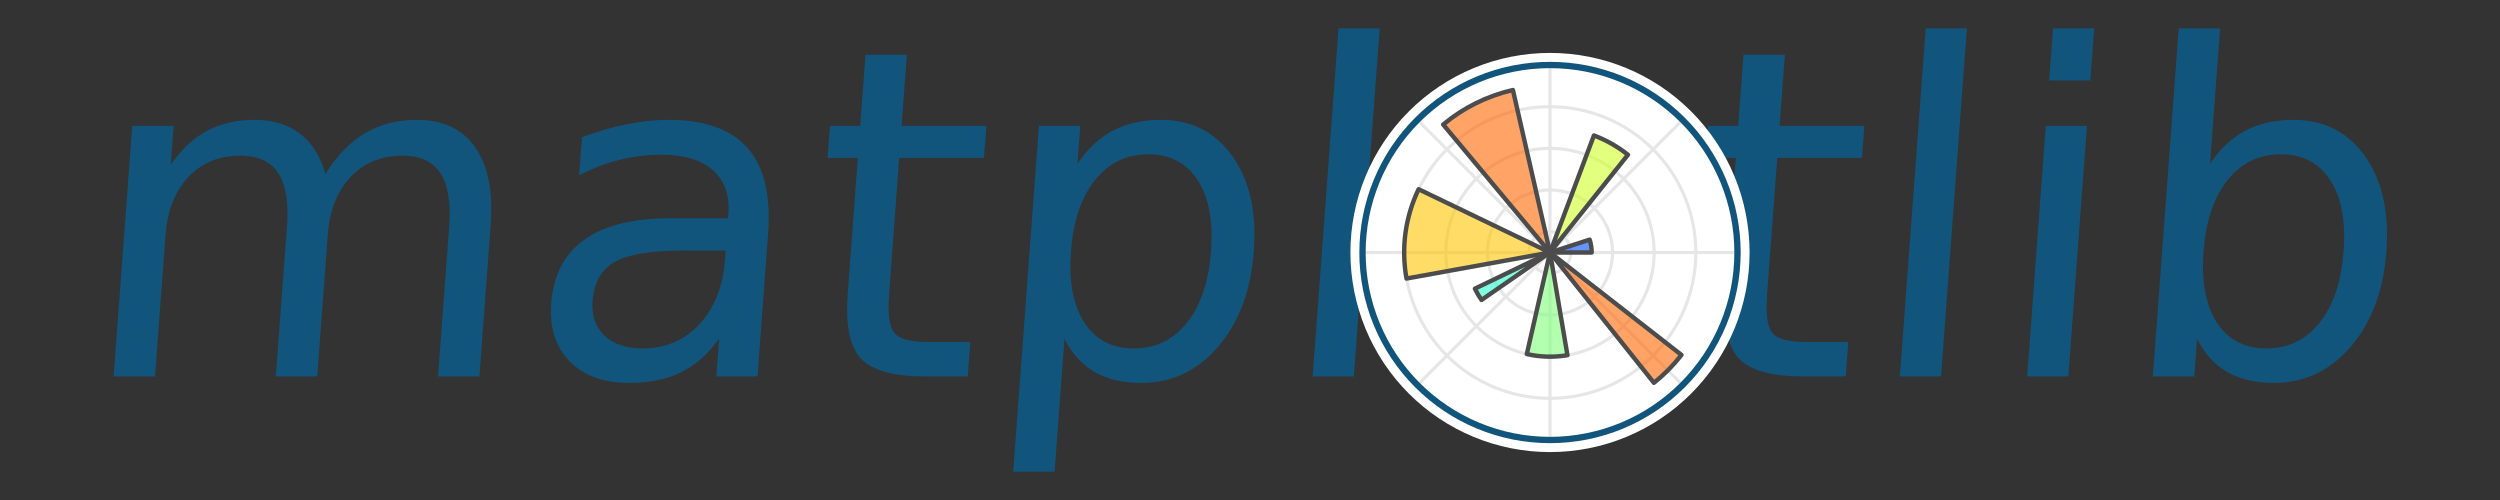 <?xml version="1.0" encoding="utf-8" standalone="no"?>
<!DOCTYPE svg PUBLIC "-//W3C//DTD SVG 1.1//EN"
  "http://www.w3.org/Graphics/SVG/1.1/DTD/svg11.dtd">
<svg xmlns:xlink="http://www.w3.org/1999/xlink" width="396pt" height="79.2pt" viewBox="0 0 396 79.2" xmlns="http://www.w3.org/2000/svg" version="1.1">
 <rect x="0" y="0" width="396" height="79.2" fill="#333333" stroke="none"/>
 <defs>
  <style type="text/css">*{stroke-linejoin: round; stroke-linecap: butt}</style>
 </defs>
 <g id="figure_1">
  <g id="patch_1">
   <path d="M 0 79.2 
L 396 79.2 
L 396 0 
L 0 0 
L 0 79.2 
z
" style="fill: none; opacity: 0"/>
  </g>
  <g id="axes_1">
   <g id="patch_2">
    <path d="M 51.531 27.558 
Q 54.307 23.159 57.863 21.072 
Q 61.42 18.986 66.024 18.986 
Q 72.226 18.986 75.271 23.329 
Q 78.317 27.66 77.722 35.665 
L 75.941 59.624 
L 69.388 59.624 
L 71.152 35.881 
Q 71.576 30.177 69.751 27.422 
Q 67.938 24.655 63.8 24.655 
Q 58.731 24.655 55.533 28.023 
Q 52.347 31.379 51.914 37.196 
L 50.248 59.624 
L 43.694 59.624 
L 45.458 35.881 
Q 45.885 30.143 44.07 27.399 
Q 42.256 24.655 38.038 24.655 
Q 33.037 24.655 29.838 28.034 
Q 26.65 31.413 26.221 37.196 
L 24.554 59.624 
L 18 59.624 
L 20.949 19.938 
L 27.503 19.938 
L 27.045 26.107 
Q 29.55 22.456 32.797 20.721 
Q 36.044 18.986 40.33 18.986 
Q 44.661 18.986 47.525 21.186 
Q 50.39 23.374 51.531 27.558 
z
M 108.462 39.679 
Q 100.559 39.679 97.375 41.482 
Q 94.191 43.285 93.866 47.651 
Q 93.609 51.12 95.747 53.161 
Q 97.887 55.191 101.81 55.191 
Q 107.241 55.191 110.804 51.347 
Q 114.367 47.503 114.84 41.131 
L 114.948 39.679 
L 108.462 39.679 
z
M 121.668 36.981 
L 119.986 59.624 
L 113.466 59.624 
L 113.913 53.603 
Q 111.412 57.209 107.95 58.933 
Q 104.488 60.656 99.669 60.656 
Q 93.58 60.656 90.229 57.232 
Q 86.889 53.808 87.315 48.07 
Q 87.813 41.38 92.544 37.979 
Q 97.287 34.577 106.177 34.577 
L 115.327 34.577 
L 115.375 33.931 
Q 115.71 29.429 112.933 26.969 
Q 110.157 24.508 104.805 24.508 
Q 101.403 24.508 98.111 25.324 
Q 94.83 26.141 91.738 27.774 
L 92.186 21.741 
Q 95.861 20.358 99.279 19.678 
Q 102.698 18.986 105.884 18.986 
Q 114.501 18.986 118.422 23.454 
Q 122.342 27.91 121.668 36.981 
z
M 143.648 8.668 
L 142.81 19.938 
L 156.236 19.938 
L 155.859 25.007 
L 142.434 25.007 
L 140.833 46.551 
Q 140.472 51.404 141.696 52.787 
Q 142.92 54.17 147.002 54.17 
L 153.692 54.17 
L 153.286 59.624 
L 146.596 59.624 
Q 139.045 59.624 136.385 56.812 
Q 133.726 53.989 134.279 46.551 
L 135.88 25.007 
L 131.095 25.007 
L 131.472 19.938 
L 136.257 19.938 
L 137.094 8.668 
L 143.648 8.668 
z
M 168.61 53.671 
L 167.046 74.716 
L 160.492 74.716 
L 164.562 19.938 
L 171.116 19.938 
L 170.669 25.959 
Q 172.995 22.422 176.252 20.71 
Q 179.521 18.986 183.875 18.986 
Q 191.109 18.986 195.196 24.723 
Q 199.294 30.461 198.599 39.815 
Q 197.903 49.17 192.952 54.919 
Q 188.013 60.656 180.779 60.656 
Q 176.424 60.656 173.412 58.933 
Q 170.41 57.209 168.61 53.671 
z
M 191.829 39.815 
Q 192.363 32.627 189.708 28.533 
Q 187.053 24.44 181.882 24.44 
Q 176.701 24.44 173.437 28.533 
Q 170.173 32.627 169.639 39.815 
Q 169.105 47.004 171.76 51.098 
Q 174.415 55.191 179.597 55.191 
Q 184.768 55.191 188.031 51.098 
Q 191.295 47.004 191.829 39.815 
z
M 212.024 4.484 
L 218.544 4.484 
L 214.447 59.624 
L 207.927 59.624 
L 212.024 4.484 
z
M 246.074 24.508 
Q 240.835 24.508 237.481 28.601 
Q 234.126 32.695 233.597 39.815 
Q 233.068 46.936 235.791 51.03 
Q 238.526 55.123 243.799 55.123 
Q 249.014 55.123 252.358 51.018 
Q 255.714 46.902 256.241 39.815 
Q 256.765 32.763 254.022 28.635 
Q 251.289 24.508 246.074 24.508 
z
M 246.484 18.986 
Q 254.988 18.986 259.43 24.519 
Q 263.884 30.041 263.158 39.815 
Q 262.434 49.555 257.157 55.112 
Q 251.891 60.656 243.387 60.656 
Q 234.849 60.656 230.42 55.112 
Q 226.002 49.555 226.726 39.815 
Q 227.452 30.041 232.693 24.519 
Q 237.946 18.986 246.484 18.986 
z
M 282.726 8.668 
L 281.888 19.938 
L 295.313 19.938 
L 294.937 25.007 
L 281.511 25.007 
L 279.91 46.551 
Q 279.55 51.404 280.774 52.787 
Q 281.998 54.17 286.079 54.17 
L 292.769 54.17 
L 292.364 59.624 
L 285.674 59.624 
Q 278.123 59.624 275.463 56.812 
Q 272.804 53.989 273.357 46.551 
L 274.958 25.007 
L 270.173 25.007 
L 270.549 19.938 
L 275.334 19.938 
L 276.172 8.668 
L 282.726 8.668 
z
M 305.038 4.484 
L 311.558 4.484 
L 307.46 59.624 
L 300.941 59.624 
L 305.038 4.484 
z
M 324.052 19.938 
L 330.571 19.938 
L 327.622 59.624 
L 321.102 59.624 
L 324.052 19.938 
z
M 325.2 4.484 
L 331.72 4.484 
L 331.106 12.75 
L 324.586 12.75 
L 325.2 4.484 
z
M 371.231 39.815 
Q 371.765 32.627 369.11 28.533 
Q 366.454 24.44 361.284 24.44 
Q 356.102 24.44 352.838 28.533 
Q 349.575 32.627 349.041 39.815 
Q 348.506 47.004 351.162 51.098 
Q 353.817 55.191 358.999 55.191 
Q 364.169 55.191 367.433 51.098 
Q 370.697 47.004 371.231 39.815 
z
M 350.07 25.959 
Q 352.397 22.422 355.654 20.71 
Q 358.923 18.986 363.277 18.986 
Q 370.511 18.986 374.597 24.723 
Q 378.695 30.461 378 39.815 
Q 377.305 49.17 372.353 54.919 
Q 367.414 60.656 360.18 60.656 
Q 355.826 60.656 352.813 58.933 
Q 349.812 57.209 348.011 53.671 
L 347.569 59.624 
L 341.015 59.624 
L 345.112 4.484 
L 351.666 4.484 
L 350.07 25.959 
z
" clip-path="url(#pfab00638ac)" style="fill: #11557c"/>
   </g>
  </g>
  <g id="axes_2">
   <g id="patch_3">
    <path d="M 275.22 39.996 
C 275.22 36.096 274.452 32.234 272.959 28.63 
C 271.467 25.027 269.279 21.753 266.521 18.995 
C 263.763 16.237 260.489 14.049 256.886 12.557 
C 253.282 11.064 249.42 10.296 245.52 10.296 
C 241.62 10.296 237.758 11.064 234.154 12.557 
C 230.551 14.049 227.277 16.237 224.519 18.995 
C 221.761 21.753 219.573 25.027 218.081 28.63 
C 216.588 32.234 215.82 36.096 215.82 39.996 
C 215.82 43.896 216.588 47.758 218.081 51.362 
C 219.573 54.965 221.761 58.239 224.519 60.997 
C 227.277 63.755 230.551 65.943 234.154 67.435 
C 237.758 68.928 241.62 69.696 245.52 69.696 
C 249.42 69.696 253.282 68.928 256.886 67.435 
C 260.489 65.943 263.763 63.755 266.521 60.997 
C 269.279 58.239 271.467 54.965 272.959 51.362 
C 274.452 47.758 275.22 43.896 275.22 39.996 
M 245.52 39.996 
C 245.52 39.996 245.52 39.996 245.52 39.996 
C 245.52 39.996 245.52 39.996 245.52 39.996 
C 245.52 39.996 245.52 39.996 245.52 39.996 
C 245.52 39.996 245.52 39.996 245.52 39.996 
C 245.52 39.996 245.52 39.996 245.52 39.996 
C 245.52 39.996 245.52 39.996 245.52 39.996 
C 245.52 39.996 245.52 39.996 245.52 39.996 
C 245.52 39.996 245.52 39.996 245.52 39.996 
C 245.52 39.996 245.52 39.996 245.52 39.996 
C 245.52 39.996 245.52 39.996 245.52 39.996 
C 245.52 39.996 245.52 39.996 245.52 39.996 
C 245.52 39.996 245.52 39.996 245.52 39.996 
C 245.52 39.996 245.52 39.996 245.52 39.996 
C 245.52 39.996 245.52 39.996 245.52 39.996 
C 245.52 39.996 245.52 39.996 245.52 39.996 
C 245.52 39.996 245.52 39.996 245.52 39.996 
z
" style="fill: #ffffff"/>
   </g>
   <g id="patch_4">
    <path d="M 245.52 39.996 
C 245.52 39.996 245.52 39.996 245.52 39.996 
C 245.52 39.996 245.52 39.996 245.52 39.996 
C 245.52 39.996 245.52 39.996 245.52 39.996 
C 245.52 39.996 245.52 39.996 245.52 39.996 
C 245.52 39.996 245.52 39.996 245.52 39.996 
C 245.52 39.996 245.52 39.996 245.52 39.996 
C 245.52 39.996 245.52 39.996 245.52 39.996 
C 245.52 39.996 245.52 39.996 245.52 39.996 
C 245.52 39.996 245.52 39.996 245.52 39.996 
C 245.52 39.996 245.52 39.996 245.52 39.996 
C 245.52 39.996 245.52 39.996 245.52 39.996 
C 245.52 39.996 245.52 39.996 245.52 39.996 
C 245.52 39.996 245.52 39.996 245.52 39.996 
C 245.52 39.996 245.52 39.996 245.52 39.996 
C 245.52 39.996 245.52 39.996 245.52 39.996 
C 245.52 39.996 245.52 39.996 245.52 39.996 
L 277.134 39.996 
C 277.134 44.148 276.316 48.259 274.728 52.094 
C 273.139 55.93 270.81 59.415 267.874 62.35 
C 264.939 65.286 261.454 67.615 257.618 69.204 
C 253.783 70.792 249.672 71.61 245.52 71.61 
C 241.368 71.61 237.257 70.792 233.422 69.204 
C 229.586 67.615 226.101 65.286 223.166 62.35 
C 220.23 59.415 217.901 55.93 216.312 52.094 
C 214.724 48.259 213.906 44.148 213.906 39.996 
C 213.906 35.844 214.724 31.733 216.312 27.898 
C 217.901 24.062 220.23 20.577 223.166 17.642 
C 226.101 14.706 229.586 12.377 233.422 10.788 
C 237.257 9.2 241.368 8.382 245.52 8.382 
C 249.672 8.382 253.783 9.2 257.618 10.788 
C 261.454 12.377 264.939 14.706 267.874 17.642 
C 270.81 20.577 273.139 24.062 274.728 27.898 
C 276.316 31.733 277.134 35.844 277.134 39.996 
z
" style="fill: #ffffff"/>
   </g>
   <g id="matplotlib.axis_1">
    <g id="xtick_1">
     <g id="line2d_1">
      <path d="M 245.52 39.996 
L 275.22 39.996 
" clip-path="url(#p205cdb8051)" style="fill: none; stroke: #e6e6e6; stroke-width: 0.5; stroke-linecap: square"/>
     </g>
    </g>
    <g id="xtick_2">
     <g id="line2d_2">
      <path d="M 245.52 39.996 
L 266.521 18.995 
" clip-path="url(#p205cdb8051)" style="fill: none; stroke: #e6e6e6; stroke-width: 0.5; stroke-linecap: square"/>
     </g>
    </g>
    <g id="xtick_3">
     <g id="line2d_3">
      <path d="M 245.52 39.996 
L 245.52 10.296 
" clip-path="url(#p205cdb8051)" style="fill: none; stroke: #e6e6e6; stroke-width: 0.5; stroke-linecap: square"/>
     </g>
    </g>
    <g id="xtick_4">
     <g id="line2d_4">
      <path d="M 245.52 39.996 
L 224.519 18.995 
" clip-path="url(#p205cdb8051)" style="fill: none; stroke: #e6e6e6; stroke-width: 0.5; stroke-linecap: square"/>
     </g>
    </g>
    <g id="xtick_5">
     <g id="line2d_5">
      <path d="M 245.52 39.996 
L 215.82 39.996 
" clip-path="url(#p205cdb8051)" style="fill: none; stroke: #e6e6e6; stroke-width: 0.5; stroke-linecap: square"/>
     </g>
    </g>
    <g id="xtick_6">
     <g id="line2d_6">
      <path d="M 245.52 39.996 
L 224.519 60.997 
" clip-path="url(#p205cdb8051)" style="fill: none; stroke: #e6e6e6; stroke-width: 0.5; stroke-linecap: square"/>
     </g>
    </g>
    <g id="xtick_7">
     <g id="line2d_7">
      <path d="M 245.52 39.996 
L 245.52 69.696 
" clip-path="url(#p205cdb8051)" style="fill: none; stroke: #e6e6e6; stroke-width: 0.5; stroke-linecap: square"/>
     </g>
    </g>
    <g id="xtick_8">
     <g id="line2d_8">
      <path d="M 245.52 39.996 
L 266.521 60.997 
" clip-path="url(#p205cdb8051)" style="fill: none; stroke: #e6e6e6; stroke-width: 0.5; stroke-linecap: square"/>
     </g>
    </g>
   </g>
   <g id="matplotlib.axis_2">
    <g id="ytick_1">
     <g id="line2d_9">
      <path d="M 248.82 39.996 
C 248.82 39.563 248.735 39.134 248.569 38.733 
C 248.403 38.333 248.16 37.969 247.853 37.663 
C 247.547 37.356 247.183 37.113 246.783 36.947 
C 246.382 36.781 245.953 36.696 245.52 36.696 
C 245.087 36.696 244.658 36.781 244.257 36.947 
C 243.857 37.113 243.493 37.356 243.187 37.663 
C 242.88 37.969 242.637 38.333 242.471 38.733 
C 242.305 39.134 242.22 39.563 242.22 39.996 
C 242.22 40.429 242.305 40.858 242.471 41.259 
C 242.637 41.659 242.88 42.023 243.187 42.329 
C 243.493 42.636 243.857 42.879 244.257 43.045 
C 244.658 43.211 245.087 43.296 245.52 43.296 
C 245.953 43.296 246.382 43.211 246.783 43.045 
C 247.183 42.879 247.547 42.636 247.853 42.329 
C 248.16 42.023 248.403 41.659 248.569 41.259 
C 248.735 40.858 248.82 40.429 248.82 39.996 
" clip-path="url(#p205cdb8051)" style="fill: none; stroke: #e6e6e6; stroke-width: 0.5; stroke-linecap: square"/>
     </g>
    </g>
    <g id="ytick_2">
     <g id="line2d_10">
      <path d="M 255.42 39.996 
C 255.42 38.696 255.164 37.409 254.666 36.207 
C 254.169 35.006 253.44 33.915 252.52 32.996 
C 251.601 32.076 250.51 31.347 249.309 30.85 
C 248.107 30.352 246.82 30.096 245.52 30.096 
C 244.22 30.096 242.933 30.352 241.731 30.85 
C 240.53 31.347 239.439 32.076 238.52 32.996 
C 237.6 33.915 236.871 35.006 236.374 36.207 
C 235.876 37.409 235.62 38.696 235.62 39.996 
C 235.62 41.296 235.876 42.583 236.374 43.785 
C 236.871 44.986 237.6 46.077 238.52 46.996 
C 239.439 47.916 240.53 48.645 241.731 49.142 
C 242.933 49.64 244.22 49.896 245.52 49.896 
C 246.82 49.896 248.107 49.64 249.309 49.142 
C 250.51 48.645 251.601 47.916 252.52 46.996 
C 253.44 46.077 254.169 44.986 254.666 43.785 
C 255.164 42.583 255.42 41.296 255.42 39.996 
" clip-path="url(#p205cdb8051)" style="fill: none; stroke: #e6e6e6; stroke-width: 0.5; stroke-linecap: square"/>
     </g>
    </g>
    <g id="ytick_3">
     <g id="line2d_11">
      <path d="M 262.02 39.996 
C 262.02 37.829 261.593 35.684 260.764 33.682 
C 259.935 31.68 258.719 29.861 257.187 28.329 
C 255.655 26.797 253.836 25.581 251.834 24.752 
C 249.832 23.923 247.687 23.496 245.52 23.496 
C 243.353 23.496 241.208 23.923 239.206 24.752 
C 237.204 25.581 235.385 26.797 233.853 28.329 
C 232.321 29.861 231.105 31.68 230.276 33.682 
C 229.447 35.684 229.02 37.829 229.02 39.996 
C 229.02 42.163 229.447 44.308 230.276 46.31 
C 231.105 48.312 232.321 50.131 233.853 51.663 
C 235.385 53.195 237.204 54.411 239.206 55.24 
C 241.208 56.069 243.353 56.496 245.52 56.496 
C 247.687 56.496 249.832 56.069 251.834 55.24 
C 253.836 54.411 255.655 53.195 257.187 51.663 
C 258.719 50.131 259.935 48.312 260.764 46.31 
C 261.593 44.308 262.02 42.163 262.02 39.996 
" clip-path="url(#p205cdb8051)" style="fill: none; stroke: #e6e6e6; stroke-width: 0.5; stroke-linecap: square"/>
     </g>
    </g>
    <g id="ytick_4">
     <g id="line2d_12">
      <path d="M 268.62 39.996 
C 268.62 36.963 268.022 33.959 266.862 31.156 
C 265.701 28.353 263.999 25.807 261.854 23.662 
C 259.709 21.517 257.163 19.815 254.36 18.654 
C 251.557 17.494 248.553 16.896 245.52 16.896 
C 242.487 16.896 239.483 17.494 236.68 18.654 
C 233.877 19.815 231.331 21.517 229.186 23.662 
C 227.041 25.807 225.339 28.353 224.178 31.156 
C 223.018 33.959 222.42 36.963 222.42 39.996 
C 222.42 43.029 223.018 46.033 224.178 48.836 
C 225.339 51.639 227.041 54.185 229.186 56.33 
C 231.331 58.475 233.877 60.177 236.68 61.338 
C 239.483 62.498 242.487 63.096 245.52 63.096 
C 248.553 63.096 251.557 62.498 254.36 61.338 
C 257.163 60.177 259.709 58.475 261.854 56.33 
C 263.999 54.185 265.701 51.639 266.862 48.836 
C 268.022 46.033 268.62 43.029 268.62 39.996 
" clip-path="url(#p205cdb8051)" style="fill: none; stroke: #e6e6e6; stroke-width: 0.5; stroke-linecap: square"/>
     </g>
    </g>
   </g>
   <g id="patch_5">
    <path d="M 245.52 39.996 
C 245.52 39.996 245.52 39.996 245.52 39.996 
C 245.52 39.996 245.52 39.996 245.52 39.996 
L 251.797 37.956 
C 251.904 38.285 251.985 38.622 252.039 38.964 
C 252.093 39.305 252.12 39.65 252.12 39.996 
z
" clip-path="url(#p205cdb8051)" style="fill: #004cff; fill-opacity: 0.6; stroke: #4c4c4c; stroke-width: 0.7; stroke-linejoin: miter"/>
   </g>
   <g id="patch_6">
    <path d="M 245.52 39.996 
C 245.52 39.996 245.52 39.996 245.52 39.996 
C 245.52 39.996 245.52 39.996 245.52 39.996 
L 252.477 21.459 
C 253.448 21.823 254.389 22.263 255.291 22.775 
C 256.194 23.287 257.054 23.869 257.865 24.516 
z
" clip-path="url(#p205cdb8051)" style="fill: #ceff29; fill-opacity: 0.6; stroke: #4c4c4c; stroke-width: 0.7; stroke-linejoin: miter"/>
   </g>
   <g id="patch_7">
    <path d="M 245.52 39.996 
C 245.52 39.996 245.52 39.996 245.52 39.996 
C 245.52 39.996 245.52 39.996 245.52 39.996 
L 228.601 19.73 
C 230.194 18.4 231.939 17.262 233.799 16.34 
C 235.659 15.419 237.622 14.72 239.645 14.258 
z
" clip-path="url(#p205cdb8051)" style="fill: #ff6800; fill-opacity: 0.6; stroke: #4c4c4c; stroke-width: 0.7; stroke-linejoin: miter"/>
   </g>
   <g id="patch_8">
    <path d="M 245.52 39.996 
C 245.52 39.996 245.52 39.996 245.52 39.996 
C 245.52 39.996 245.52 39.996 245.52 39.996 
L 222.791 44.121 
C 222.358 41.736 222.304 39.297 222.629 36.895 
C 222.954 34.493 223.656 32.157 224.708 29.973 
z
" clip-path="url(#p205cdb8051)" style="fill: #ffc400; fill-opacity: 0.6; stroke: #4c4c4c; stroke-width: 0.7; stroke-linejoin: miter"/>
   </g>
   <g id="patch_9">
    <path d="M 245.52 39.996 
C 245.52 39.996 245.52 39.996 245.52 39.996 
C 245.52 39.996 245.52 39.996 245.52 39.996 
L 234.67 47.513 
C 234.473 47.229 234.287 46.937 234.113 46.639 
C 233.939 46.34 233.777 46.035 233.627 45.723 
z
" clip-path="url(#p205cdb8051)" style="fill: #29ffce; fill-opacity: 0.6; stroke: #4c4c4c; stroke-width: 0.7; stroke-linejoin: miter"/>
   </g>
   <g id="patch_10">
    <path d="M 245.52 39.996 
C 245.52 39.996 245.52 39.996 245.52 39.996 
C 245.52 39.996 245.52 39.996 245.52 39.996 
L 248.284 56.263 
C 247.218 56.444 246.138 56.52 245.057 56.49 
C 243.977 56.459 242.902 56.323 241.848 56.082 
z
" clip-path="url(#p205cdb8051)" style="fill: #7dff7a; fill-opacity: 0.6; stroke: #4c4c4c; stroke-width: 0.7; stroke-linejoin: miter"/>
   </g>
   <g id="patch_11">
    <path d="M 245.52 39.996 
C 245.52 39.996 245.52 39.996 245.52 39.996 
C 245.52 39.996 245.52 39.996 245.52 39.996 
L 266.344 56.224 
C 265.706 57.041 265.021 57.821 264.292 58.559 
C 263.563 59.296 262.791 59.99 261.98 60.636 
z
" clip-path="url(#p205cdb8051)" style="fill: #ff6800; fill-opacity: 0.6; stroke: #4c4c4c; stroke-width: 0.7; stroke-linejoin: miter"/>
   </g>
   <g id="patch_12">
    <path d="M 275.22 39.996 
C 275.22 36.096 274.452 32.234 272.959 28.63 
C 271.467 25.027 269.279 21.753 266.521 18.995 
C 263.763 16.237 260.489 14.049 256.886 12.557 
C 253.282 11.064 249.42 10.296 245.52 10.296 
C 241.62 10.296 237.758 11.064 234.154 12.557 
C 230.551 14.049 227.277 16.237 224.519 18.995 
C 221.761 21.753 219.573 25.027 218.081 28.63 
C 216.588 32.234 215.82 36.096 215.82 39.996 
C 215.82 43.896 216.588 47.758 218.081 51.362 
C 219.573 54.965 221.761 58.239 224.519 60.997 
C 227.277 63.755 230.551 65.943 234.154 67.435 
C 237.758 68.928 241.62 69.696 245.52 69.696 
C 249.42 69.696 253.282 68.928 256.886 67.435 
C 260.489 65.943 263.763 63.755 266.521 60.997 
C 269.279 58.239 271.467 54.965 272.959 51.362 
C 274.452 47.758 275.22 43.896 275.22 39.996 
" style="fill: none; stroke: #11557c; stroke-linejoin: miter; stroke-linecap: square"/>
   </g>
  </g>
 </g>
 <defs>
  <clipPath id="pfab00638ac">
   <rect x="0" y="0.972" width="396" height="77.256"/>
  </clipPath>
  <clipPath id="p205cdb8051">
   <path d="M 275.22 39.996 
C 275.22 36.096 274.452 32.234 272.959 28.63 
C 271.467 25.027 269.279 21.753 266.521 18.995 
C 263.763 16.237 260.489 14.049 256.886 12.557 
C 253.282 11.064 249.42 10.296 245.52 10.296 
C 241.62 10.296 237.758 11.064 234.154 12.557 
C 230.551 14.049 227.277 16.237 224.519 18.995 
C 221.761 21.753 219.573 25.027 218.081 28.63 
C 216.588 32.234 215.82 36.096 215.82 39.996 
C 215.82 43.896 216.588 47.758 218.081 51.362 
C 219.573 54.965 221.761 58.239 224.519 60.997 
C 227.277 63.755 230.551 65.943 234.154 67.435 
C 237.758 68.928 241.62 69.696 245.52 69.696 
C 249.42 69.696 253.282 68.928 256.886 67.435 
C 260.489 65.943 263.763 63.755 266.521 60.997 
C 269.279 58.239 271.467 54.965 272.959 51.362 
C 274.452 47.758 275.22 43.896 275.22 39.996 
M 245.52 39.996 
C 245.52 39.996 245.52 39.996 245.52 39.996 
C 245.52 39.996 245.52 39.996 245.52 39.996 
C 245.52 39.996 245.52 39.996 245.52 39.996 
C 245.52 39.996 245.52 39.996 245.52 39.996 
C 245.52 39.996 245.52 39.996 245.52 39.996 
C 245.52 39.996 245.52 39.996 245.52 39.996 
C 245.52 39.996 245.52 39.996 245.52 39.996 
C 245.52 39.996 245.52 39.996 245.52 39.996 
C 245.52 39.996 245.52 39.996 245.52 39.996 
C 245.52 39.996 245.52 39.996 245.52 39.996 
C 245.52 39.996 245.52 39.996 245.52 39.996 
C 245.52 39.996 245.52 39.996 245.52 39.996 
C 245.52 39.996 245.52 39.996 245.52 39.996 
C 245.52 39.996 245.52 39.996 245.52 39.996 
C 245.52 39.996 245.52 39.996 245.52 39.996 
C 245.52 39.996 245.52 39.996 245.52 39.996 
z
"/>
  </clipPath>
 </defs>
</svg>
